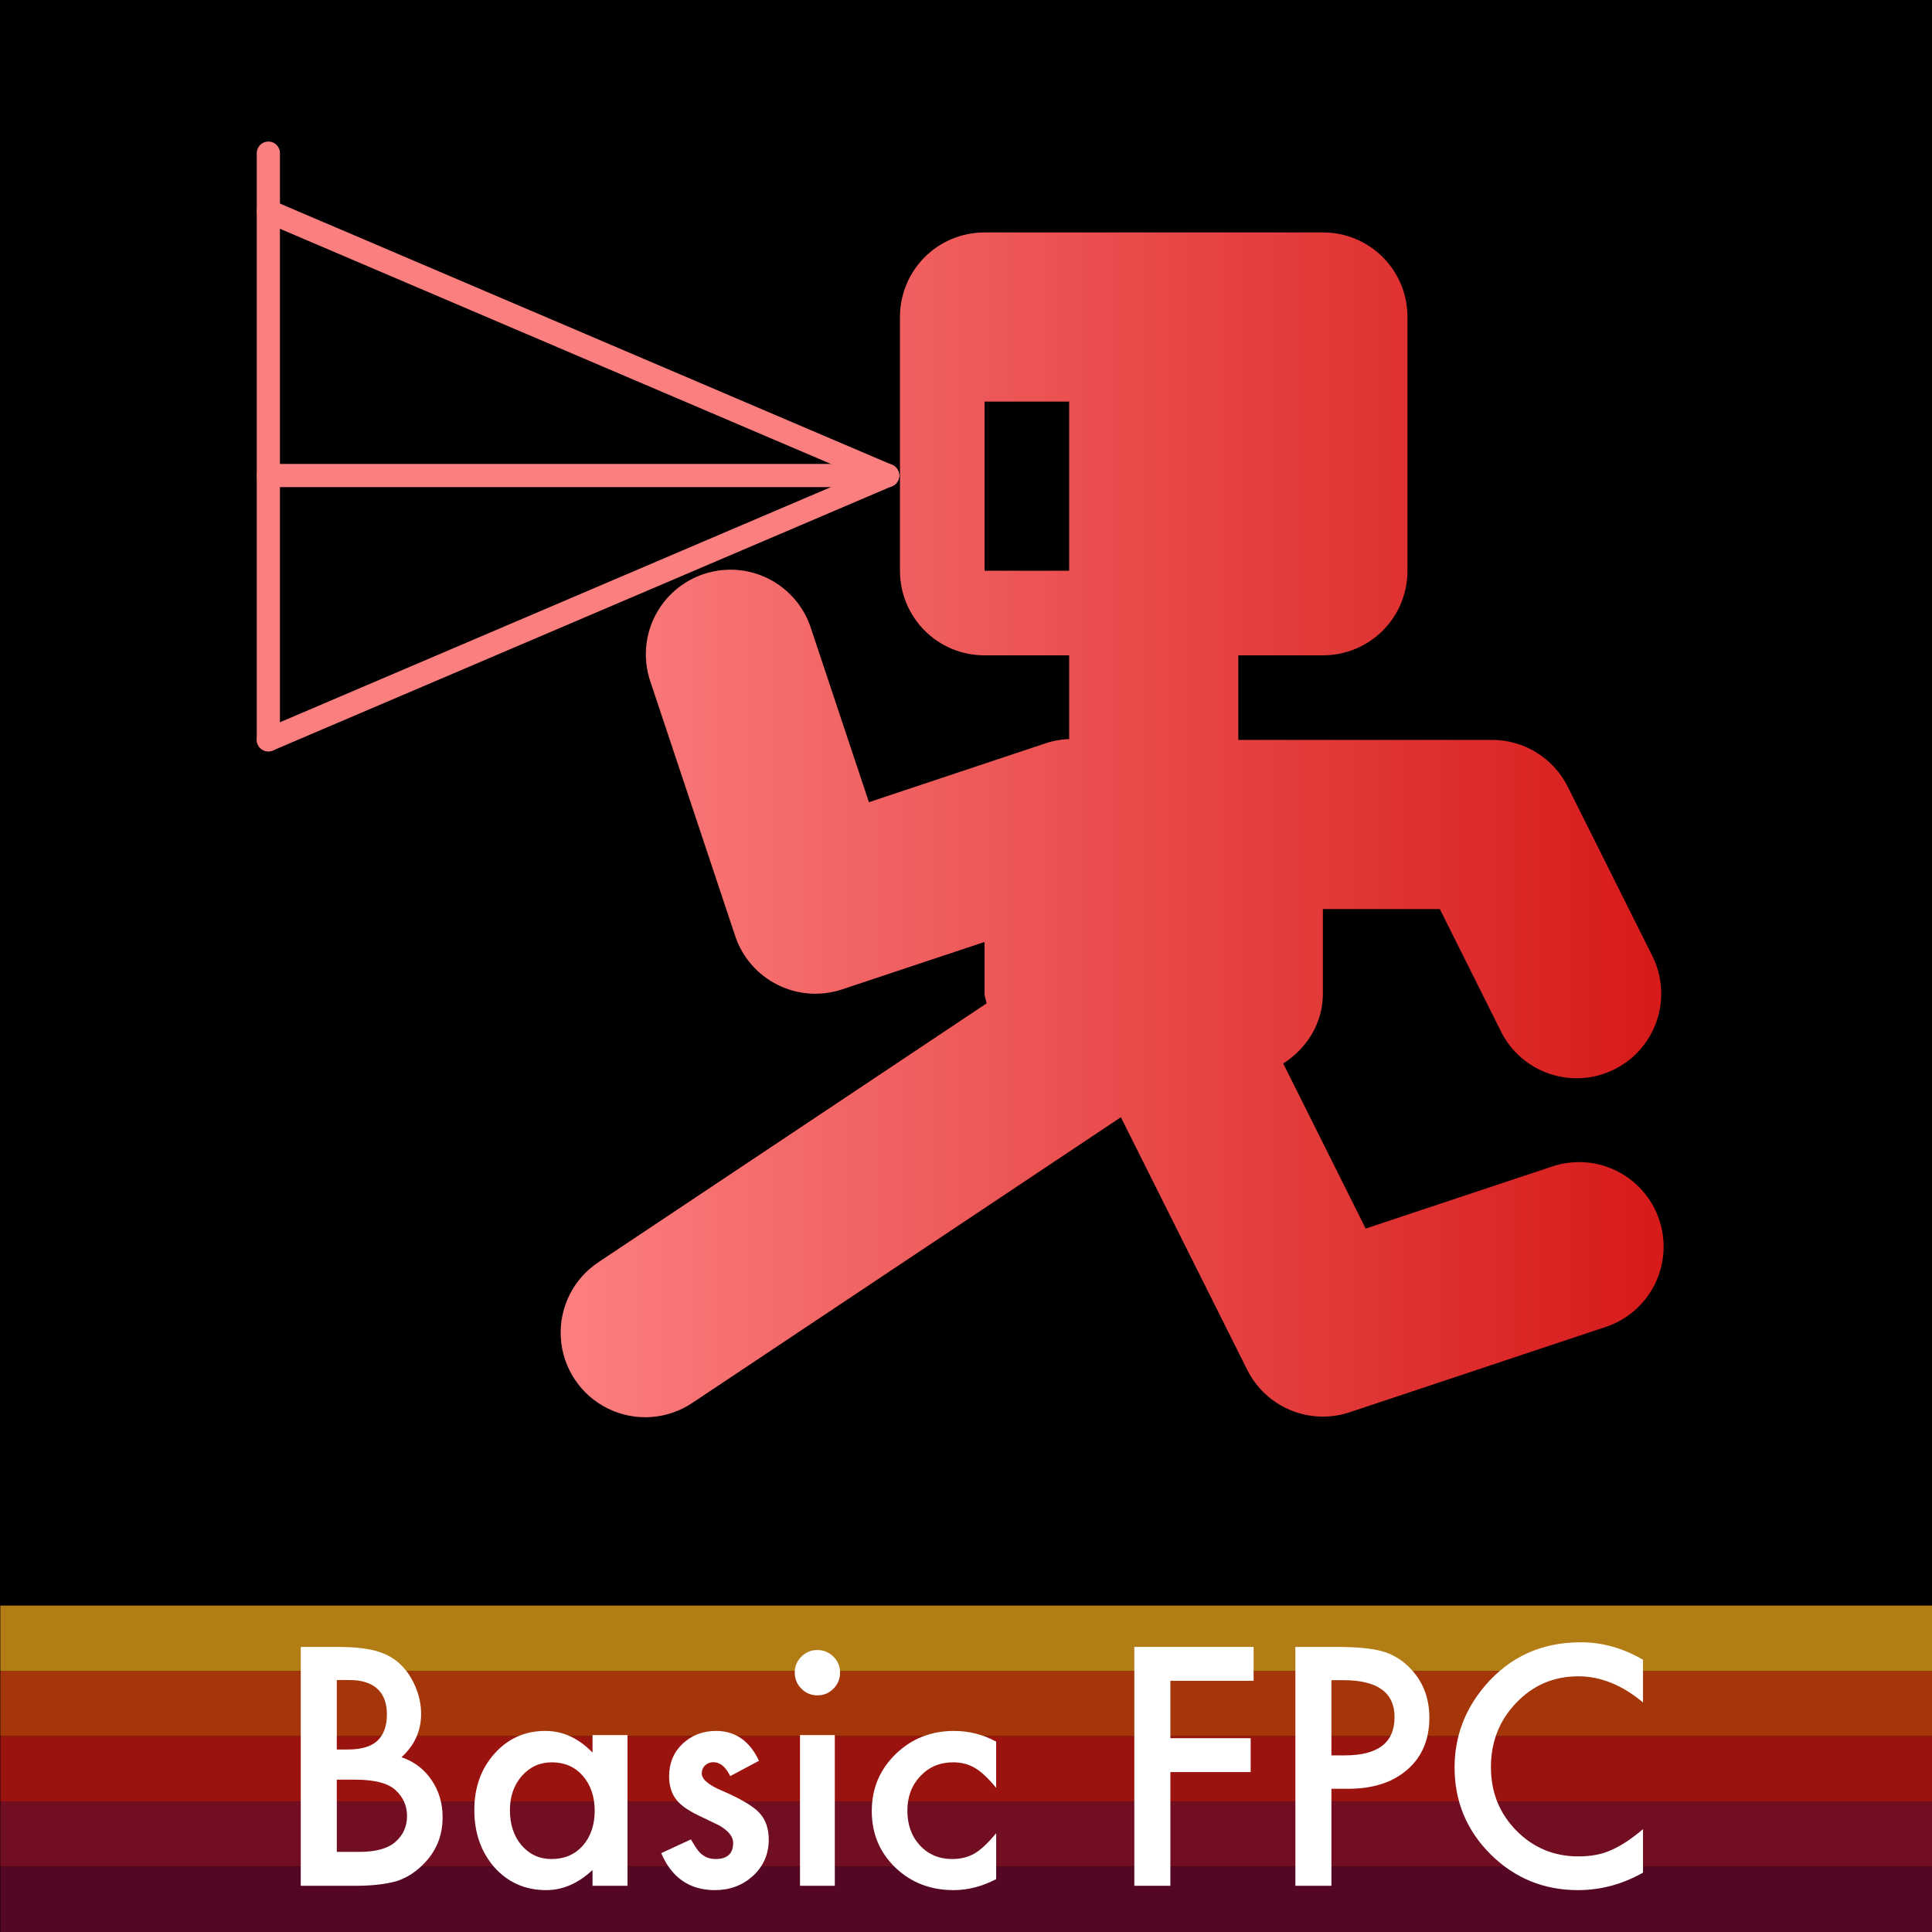 <?xml version="1.0" encoding="UTF-8" standalone="no"?>
<!DOCTYPE svg PUBLIC "-//W3C//DTD SVG 1.1//EN" "http://www.w3.org/Graphics/SVG/1.1/DTD/svg11.dtd">
<!-- Created with Vectornator (http://vectornator.io/) -->
<svg height="100%" stroke-miterlimit="10" style="fill-rule:nonzero;clip-rule:evenodd;stroke-linecap:round;stroke-linejoin:round;" version="1.1" viewBox="0 0 1000 1000" width="100%" xml:space="preserve" xmlns="http://www.w3.org/2000/svg" xmlns:vectornator="http://vectornator.io" xmlns:xlink="http://www.w3.org/1999/xlink">
<defs>
<linearGradient gradientTransform="matrix(1.534 0 0 1.534 -54.882 -72.169)" gradientUnits="userSpaceOnUse" id="LinearGradient" x1="224.951" x2="597.117" y1="325.358" y2="325.358">
<stop offset="0" stop-color="#fc7f7f"/>
<stop offset="0.996" stop-color="#d71a1a"/>
</linearGradient>
<filter color-interpolation-filters="sRGB" filterUnits="userSpaceOnUse" height="418.95" id="Filter" width="1006.38" x="-3.108" y="706.05">
<feGaussianBlur in="SourceGraphic" result="Blur" stdDeviation="50"/>
</filter>
<clipPath id="TextBounds">
<rect height="218.885" width="821.908" x="89.046" y="806.083"/>
</clipPath>
<filter color-interpolation-filters="sRGB" filterUnits="userSpaceOnUse" height="142.285" id="Filter_2" width="694.758" x="155.664" y="850.04">
<feDropShadow dx="-5.14249e-05" dy="14" flood-color="#000000" flood-opacity="0.69" in="SourceGraphic" result="Shadow" stdDeviation="0"/>
</filter>
</defs>
<clipPath id="ArtboardFrame">
<rect height="1000" width="1000" x="0" y="0"/>
</clipPath>
<g clip-path="url(#ArtboardFrame)" id="Layer-2" vectornator:layerName="Layer 2">
<path d="M1.42109e-14-2.84217e-14L1000-2.84217e-14L1000 1000L1.42109e-14 1000L1.42109e-14-2.84217e-14Z" fill="#000000" fill-rule="nonzero" opacity="1" stroke="none"/>
</g>
<g id="Layer-1" vectornator:layerName="Layer 1">
<path d="M509.61 120.306C485.355 120.306 465.83 139.831 465.83 164.085L465.83 295.423C465.83 319.677 485.355 339.202 509.61 339.202L553.389 339.202L553.389 382.553C548.654 382.71 543.975 383.634 539.537 385.289L449.754 415.216L419.827 325.434C413.881 306.671 396.145 294.183 376.476 294.908C362.59 295.413 349.769 302.479 341.926 313.948C334.083 325.417 332.149 339.928 336.715 353.051L380.495 484.389C388.136 507.347 412.95 519.754 435.902 512.093L509.608 487.552L509.608 514.316C509.608 516.106 510.428 517.628 510.634 519.36L310.209 653.005C296.948 661.577 289.33 676.625 290.271 692.387C291.213 708.149 300.569 722.183 314.756 729.115C328.944 736.047 345.765 734.802 358.777 725.858L580.151 578.274L645.562 709.012C655.3 728.51 677.897 737.877 698.574 730.987L829.911 687.208C845.194 682.616 856.768 670.073 860.119 654.472C863.471 638.87 858.069 622.681 846.02 612.218C833.972 601.755 817.185 598.675 802.208 604.18L706.87 635.903L664.202 550.481C676.281 542.704 684.723 529.806 684.723 514.312L684.723 470.533L745.261 470.533L776.899 533.895C787.713 555.524 814.013 564.291 835.642 553.477C857.271 542.662 866.038 516.362 855.224 494.733L811.445 407.175C804.027 392.343 788.866 382.975 772.283 382.977L640.946 382.977L640.946 339.197L684.725 339.197C708.979 339.197 728.504 319.672 728.504 295.418L728.504 164.081C728.504 139.827 708.979 120.301 684.725 120.301L509.61 120.306ZM509.61 207.864L553.389 207.864L553.389 295.423L509.61 295.423L509.61 207.864Z" fill="url(#LinearGradient)" fill-rule="nonzero" opacity="1" stroke="none"/>
<path d="M138.903 382.923L459.399 246.127" fill="none" opacity="1" stroke="#fc7f7f" stroke-linecap="round" stroke-linejoin="round" stroke-width="12"/>
<path d="M459.399 246.127L138.903 109.331" fill="none" opacity="1" stroke="#fc7f7f" stroke-linecap="round" stroke-linejoin="round" stroke-width="12"/>
<path d="M459.399 246.127L138.903 246.127" fill="none" opacity="1" stroke="#fc7f7f" stroke-linecap="round" stroke-linejoin="round" stroke-width="12"/>
<path d="M138.903 79.268L138.903 382.923" fill="none" opacity="1" stroke="#fc7f7f" stroke-linecap="round" stroke-linejoin="round" stroke-width="12"/>
</g>
<g clip-path="url(#ArtboardFrame)" id="Layer-4" vectornator:layerName="Layer 4">
<path d="M0.16 966.21L1000 966.21L1000 1000L0.16 1000L0.16 966.21Z" fill="#540625" fill-rule="nonzero" opacity="1" stroke="none"/>
<path d="M0.16 932.42L1000 932.42L1000 966.21L0.16 966.21L0.16 932.42Z" fill="#720e22" fill-rule="nonzero" opacity="1" stroke="none"/>
<path d="M0.16 898.63L1000 898.63L1000 932.42L0.16 932.42L0.16 898.63Z" fill="#9a130e" fill-rule="nonzero" opacity="1" stroke="none"/>
<path d="M0.16 864.84L1000 864.84L1000 898.63L0.16 898.63L0.16 864.84Z" fill="#a4360a" fill-rule="nonzero" opacity="1" stroke="none"/>
<path d="M0.16 831.05L1000 831.05L1000 864.84L0.16 864.84L0.16 831.05Z" fill="#b37d15" fill-rule="nonzero" opacity="1" stroke="none"/>
<path d="M121.892 915.525C121.892 868.871 291.213 831.05 500.08 831.05C708.947 831.05 878.268 868.871 878.268 915.525C878.268 962.179 708.947 1000 500.08 1000C291.213 1000 121.892 962.179 121.892 915.525Z" fill="#ffffff" fill-rule="nonzero" filter="url(#Filter)" opacity="0" stroke="none" vectornator:blendMode="overlay"/>
</g>
<g id="Capa-1" vectornator:layerName="Capa 1">
<g fill="#ffffff" filter="url(#Filter_2)" stroke="none" vectornator:shadowAngle="1.5708" vectornator:shadowColor="#000000" vectornator:shadowOffset="14" vectornator:shadowOpacity="0.690254" vectornator:shadowRadius="0">
<path clip-path="url(#TextBounds)" d="M155.664 976.083L155.664 852.442L174.242 852.442C182.517 852.442 189.11 853.083 194.021 854.364C198.986 855.645 203.177 857.807 206.594 860.85C210.064 864 212.813 867.924 214.842 872.622C216.924 877.373 217.965 882.178 217.965 887.036C217.965 895.898 214.575 903.399 207.795 909.538C214.361 911.78 219.54 915.704 223.33 921.309C227.174 926.861 229.096 933.321 229.096 940.688C229.096 950.351 225.679 958.519 218.846 965.192C214.735 969.303 210.117 972.159 204.992 973.761C199.387 975.309 192.367 976.083 183.932 976.083L155.664 976.083ZM174.322 905.534L180.168 905.534C187.108 905.534 192.193 903.999 195.423 900.929C198.653 897.86 200.268 893.335 200.268 887.356C200.268 881.537 198.613 877.12 195.303 874.103C191.993 871.087 187.188 869.579 180.889 869.579L174.322 869.579L174.322 905.534ZM174.322 958.546L185.854 958.546C194.288 958.546 200.481 956.891 204.432 953.581C208.596 950.004 210.678 945.466 210.678 939.968C210.678 934.629 208.676 930.145 204.672 926.514C200.775 922.938 193.808 921.149 183.771 921.149L174.322 921.149L174.322 958.546Z"/>
<path clip-path="url(#TextBounds)" d="M306.691 898.087L324.789 898.087L324.789 976.083L306.691 976.083L306.691 967.915C299.271 974.855 291.29 978.325 282.748 978.325C271.964 978.325 263.049 974.428 256.002 966.634C249.008 958.679 245.512 948.749 245.512 936.845C245.512 925.153 249.008 915.41 256.002 907.616C262.995 899.822 271.751 895.925 282.268 895.925C291.343 895.925 299.484 899.662 306.691 907.136L306.691 898.087ZM263.93 936.845C263.93 944.318 265.932 950.404 269.936 955.102C274.046 959.854 279.225 962.229 285.471 962.229C292.144 962.229 297.536 959.934 301.646 955.343C305.757 950.591 307.812 944.559 307.812 937.245C307.812 929.931 305.757 923.899 301.646 919.147C297.536 914.503 292.197 912.18 285.631 912.18C279.438 912.18 274.26 914.529 270.096 919.227C265.985 923.979 263.93 929.851 263.93 936.845Z"/>
<path clip-path="url(#TextBounds)" d="M392.855 911.38L377.961 919.307C375.612 914.503 372.702 912.1 369.232 912.1C367.577 912.1 366.163 912.648 364.988 913.742C363.814 914.836 363.227 916.238 363.227 917.946C363.227 920.936 366.697 923.899 373.637 926.835C383.193 930.945 389.626 934.736 392.936 938.206C396.245 941.676 397.9 946.347 397.9 952.22C397.9 959.747 395.124 966.046 389.572 971.118C384.18 975.923 377.667 978.325 370.033 978.325C356.954 978.325 347.691 971.945 342.246 959.186L357.621 952.059C359.757 955.796 361.385 958.172 362.506 959.186C364.695 961.215 367.311 962.229 370.354 962.229C376.439 962.229 379.482 959.453 379.482 953.901C379.482 950.698 377.133 947.708 372.436 944.932C370.62 944.025 368.805 943.144 366.99 942.29C365.175 941.436 363.333 940.555 361.465 939.647C356.233 937.085 352.549 934.522 350.414 931.96C347.691 928.703 346.33 924.512 346.33 919.387C346.33 912.608 348.652 907.002 353.297 902.571C358.048 898.14 363.814 895.925 370.594 895.925C380.577 895.925 387.997 901.076 392.855 911.38Z"/>
<path clip-path="url(#TextBounds)" d="M432.094 898.087L432.094 976.083L414.076 976.083L414.076 898.087L432.094 898.087ZM411.354 865.655C411.354 862.505 412.501 859.783 414.797 857.487C417.092 855.192 419.842 854.044 423.045 854.044C426.301 854.044 429.077 855.192 431.373 857.487C433.669 859.729 434.816 862.479 434.816 865.735C434.816 868.992 433.669 871.768 431.373 874.063C429.131 876.359 426.382 877.507 423.125 877.507C419.868 877.507 417.092 876.359 414.797 874.063C412.501 871.768 411.354 868.965 411.354 865.655Z"/>
<path clip-path="url(#TextBounds)" d="M515.615 901.45L515.615 925.393C511.505 920.375 507.821 916.932 504.564 915.063C501.361 913.141 497.598 912.18 493.273 912.18C486.493 912.18 480.861 914.556 476.377 919.307C471.893 924.059 469.65 930.011 469.65 937.165C469.65 944.479 471.812 950.484 476.137 955.182C480.514 959.88 486.093 962.229 492.873 962.229C497.197 962.229 501.014 961.295 504.324 959.427C507.527 957.611 511.291 954.088 515.615 948.856L515.615 972.639C508.301 976.43 500.988 978.325 493.674 978.325C481.609 978.325 471.519 974.428 463.404 966.634C455.29 958.786 451.232 949.043 451.232 937.405C451.232 925.767 455.343 915.944 463.564 907.936C471.786 899.928 481.876 895.925 493.834 895.925C501.521 895.925 508.782 897.766 515.615 901.45Z"/>
<path clip-path="url(#TextBounds)" d="M648.865 869.979L605.783 869.979L605.783 899.688L647.344 899.688L647.344 917.225L605.783 917.225L605.783 976.083L587.125 976.083L587.125 852.442L648.865 852.442L648.865 869.979Z"/>
<path clip-path="url(#TextBounds)" d="M689.145 925.874L689.145 976.083L670.486 976.083L670.486 852.442L691.627 852.442C701.984 852.442 709.805 853.163 715.09 854.604C720.428 856.046 725.126 858.768 729.184 862.772C736.284 869.712 739.834 878.468 739.834 889.038C739.834 900.356 736.044 909.324 728.463 915.944C720.882 922.564 710.659 925.874 697.793 925.874L689.145 925.874ZM689.145 908.577L696.111 908.577C713.248 908.577 721.816 901.984 721.816 888.798C721.816 876.039 712.981 869.659 695.311 869.659L689.145 869.659L689.145 908.577Z"/>
<path clip-path="url(#TextBounds)" d="M850.422 859.089L850.422 881.19C839.638 872.168 828.48 867.657 816.949 867.657C804.243 867.657 793.54 872.221 784.838 881.35C776.083 890.426 771.705 901.53 771.705 914.663C771.705 927.636 776.083 938.58 784.838 947.495C793.593 956.41 804.324 960.868 817.029 960.868C823.596 960.868 829.174 959.8 833.766 957.665C836.328 956.597 838.984 955.156 841.733 953.341C844.483 951.526 847.379 949.337 850.422 946.774L850.422 969.276C839.745 975.309 828.534 978.325 816.789 978.325C799.118 978.325 784.037 972.159 771.545 959.827C759.106 947.388 752.887 932.387 752.887 914.823C752.887 899.074 758.092 885.034 768.502 872.702C781.314 857.594 797.891 850.04 818.23 850.04C829.335 850.04 840.065 853.056 850.422 859.089Z"/>
</g>
</g>
</svg>
